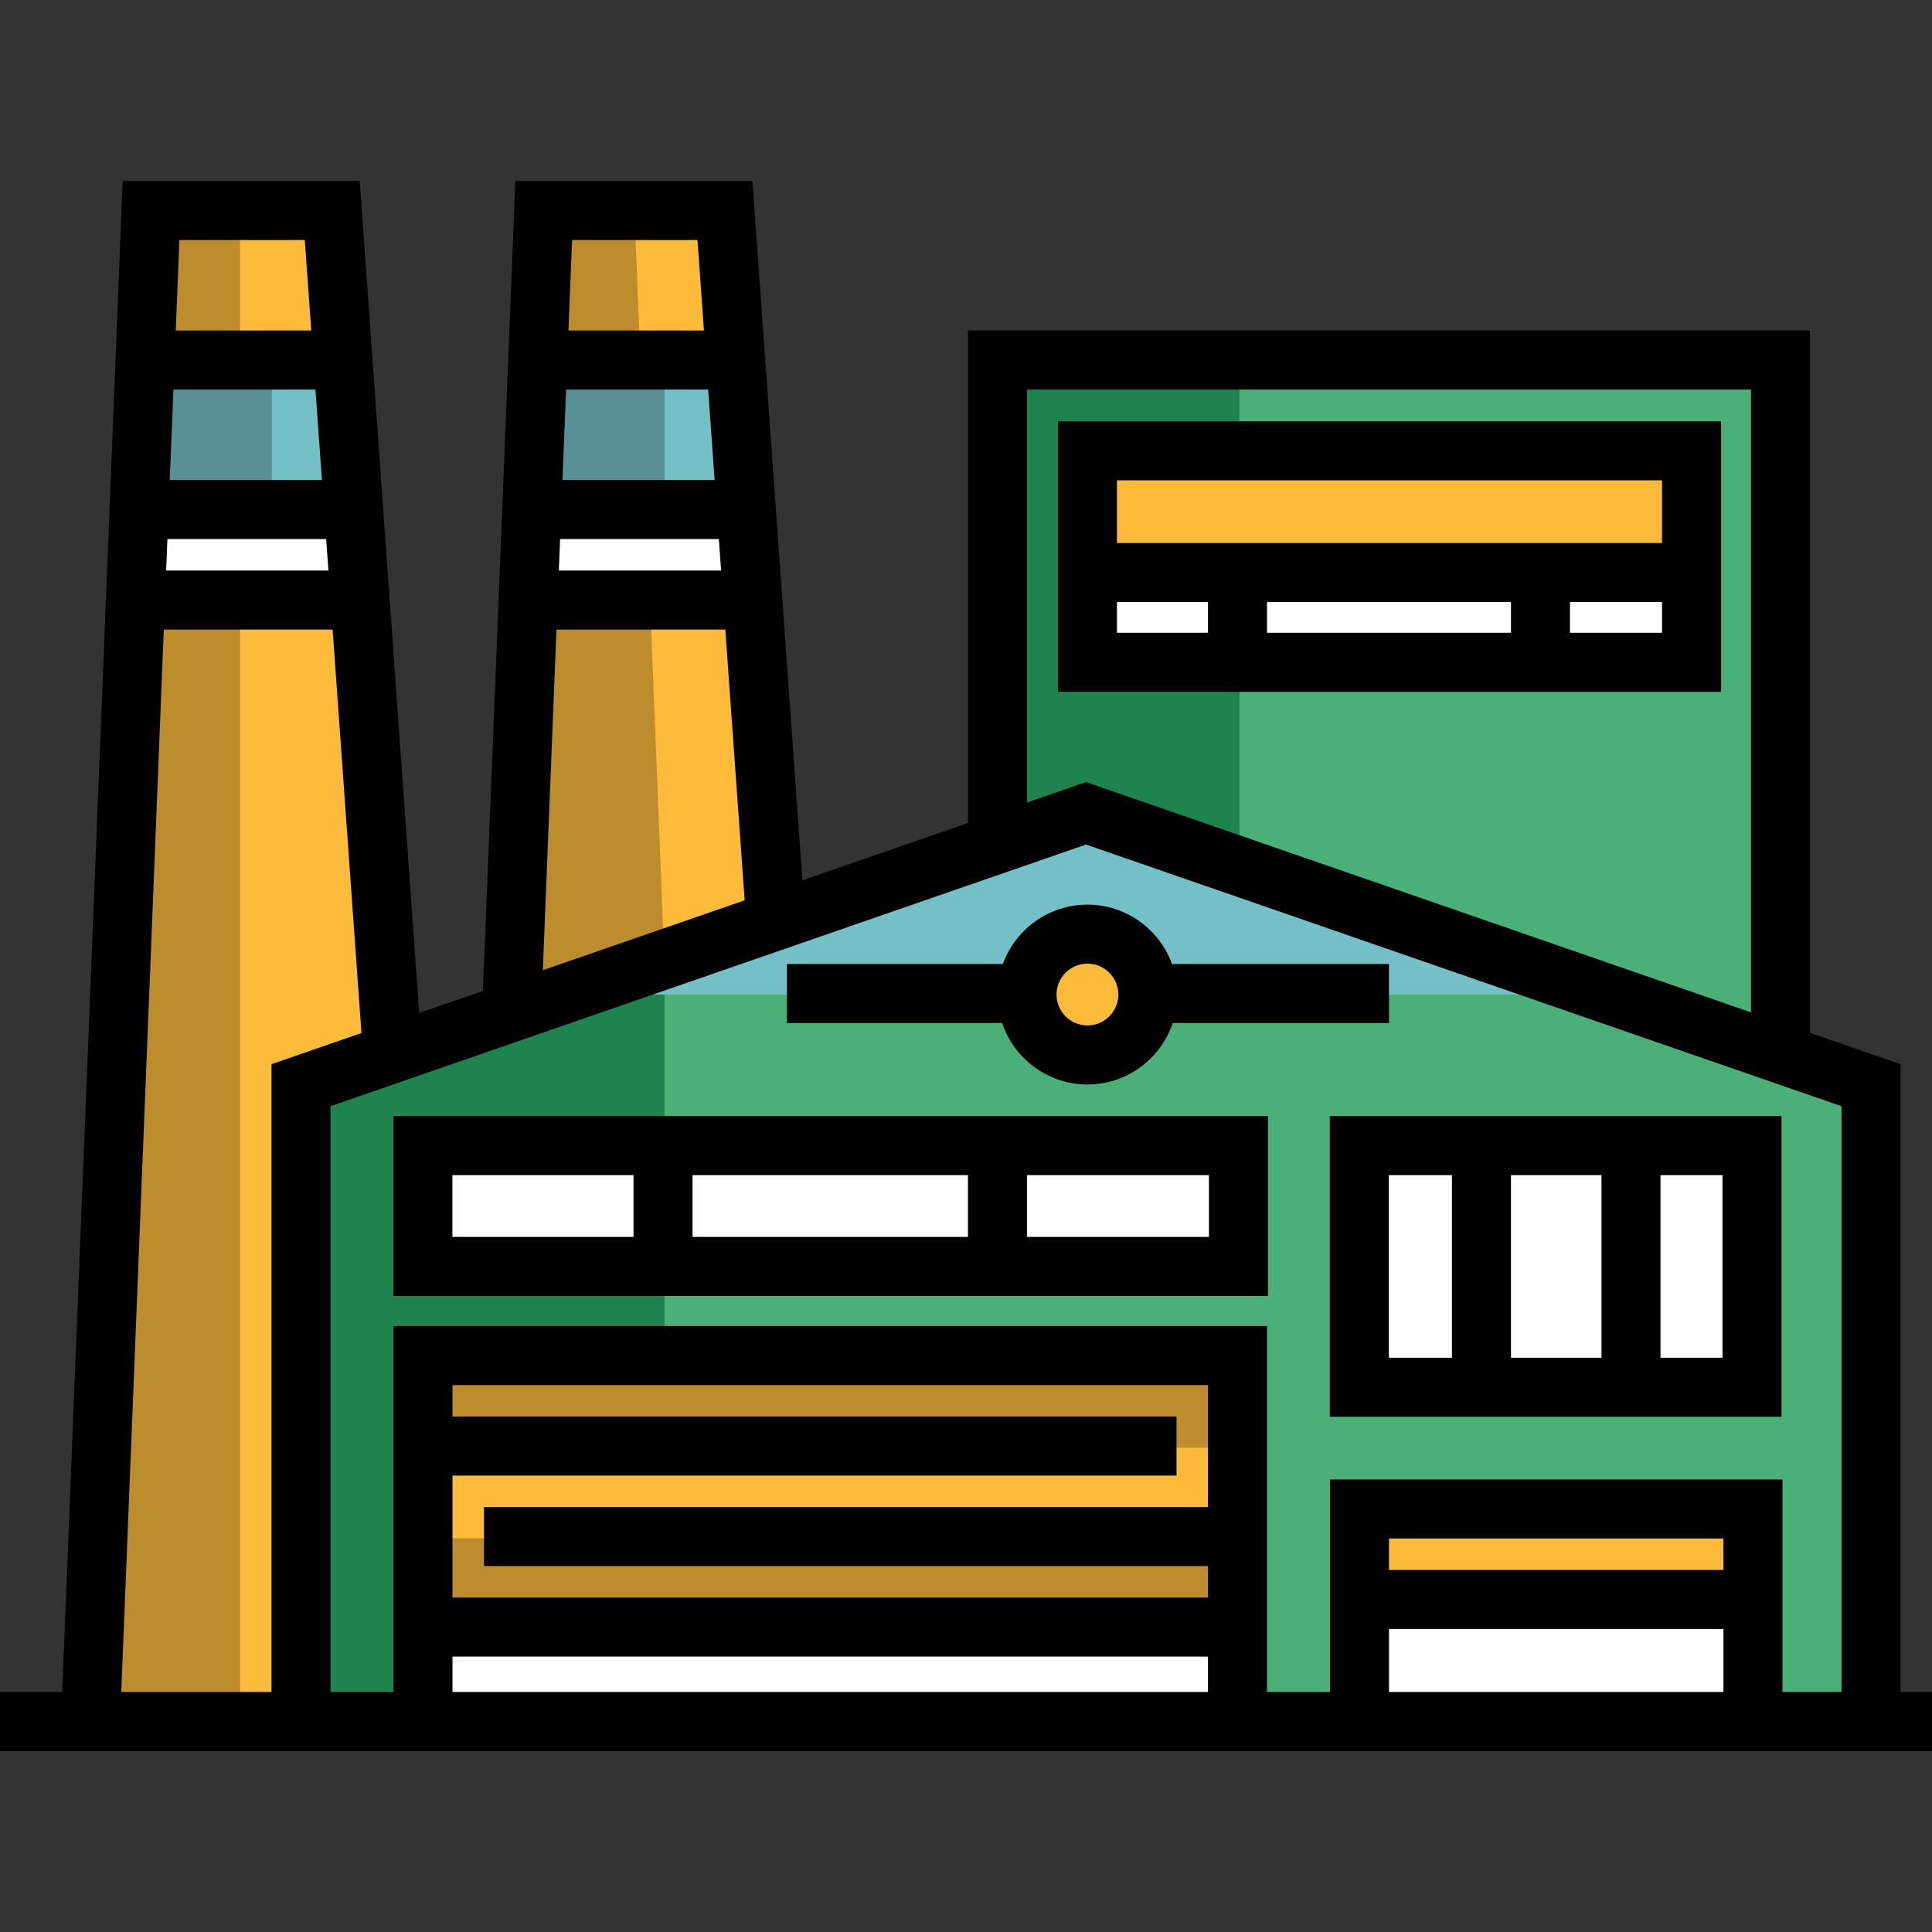 <?xml version="1.0" encoding="iso-8859-1"?>
<!-- Uploaded to: SVG Repo, www.svgrepo.com, Generator: SVG Repo Mixer Tools -->
<svg version="1.1" id="Layer_1" xmlns="http://www.w3.org/2000/svg" xmlns:xlink="http://www.w3.org/1999/xlink" 
	 viewBox="0 0 512 512" xml:space="preserve">
<rect x="0" y="0" width="512" height="512" fill="#333333" stroke="none"/>
<polygon style="fill:#FCBB3B;" points="24.015,455.69 40.026,55.267 88.056,55.267 112.072,455.69 "/>
<polygon style="fill:#BD8C2C;" points="24.015,455.69 40.026,55.267 63.609,55.267 63.609,455.69 "/>
<rect x="40.022" y="95.466" style="fill:#75C0C7;" width="48.03" height="40.022"/>
<polygon style="fill:#589095;" points="72.046,135.487 36.836,135.039 40.026,95.461 72.046,95.461 "/>
<polyline style="fill:#FCBB3B;" points="135.446,271.486 144.092,55.267 192.122,55.267 205.845,247.426 "/>
<polyline style="fill:#BD8C2C;" points="135.446,271.486 144.092,55.267 168.107,55.267 176.112,255.437 "/>
<polygon style="fill:#FFFFFF;" points="96.061,159.502 35.876,159.022 36.836,135.039 93.751,135.487 "/>
<rect x="144.09" y="95.466" style="fill:#75C0C7;" width="48.03" height="40.022"/>
<polygon style="fill:#FFFFFF;" points="200.127,159.502 139.943,159.022 140.919,135.039 197.817,135.469 "/>
<polygon style="fill:#589095;" points="176.112,135.487 140.919,135.039 144.092,95.461 176.112,95.461 "/>
<polyline style="fill:#4BAF78;" points="263.821,223.153 263.821,95.935 472.375,95.935 472.375,279.462 "/>
<polyline style="fill:#1E834E;" points="263.821,223.153 263.821,95.935 328.473,95.935 328.473,279.462 "/>
<rect x="288.18" y="119.481" style="fill:#FFFFFF;" width="160.096" height="56.035"/>
<polyline style="fill:#4BAF78;" points="80.293,455.69 80.293,287.583 288.326,215.537 496.358,287.583 496.358,455.69 "/>
<rect x="288.18" y="119.481" style="fill:#FCBB3B;" width="160.096" height="32.02"/>
<g>
	<rect x="360.225" y="303.592" style="fill:#FFFFFF;" width="104.068" height="64.037"/>
	<rect x="360.225" y="423.667" style="fill:#FFFFFF;" width="104.068" height="32.02"/>
</g>
<rect x="360.225" y="399.652" style="fill:#FCBB3B;" width="104.068" height="24.015"/>
<polygon style="fill:#1E834E;" points="176.112,455.69 80.051,455.69 80.051,287.583 176.112,255.437 "/>
<g>
	<rect x="112.066" y="303.592" style="fill:#FFFFFF;" width="216.135" height="32.02"/>
	<rect x="112.066" y="431.675" style="fill:#FFFFFF;" width="216.135" height="24.015"/>
</g>
<rect x="112.066" y="359.63" style="fill:#FCBB3B;" width="216.135" height="72.045"/>
<polygon style="fill:#75C0C7;" points="424.407,263.568 152.096,263.568 288.183,215.537 "/>
<rect x="112.066" y="407.66" style="fill:#BD8C2C;" width="216.135" height="24.015"/>
<circle style="fill:#FCBB3B;" cx="288.18" cy="263.57" r="16.011"/>
<rect x="112.066" y="359.63" style="fill:#BD8C2C;" width="216.135" height="24.015"/>
<path d="M104.251,295.773v47.662h231.779v-47.662H104.251z M256.521,311.415v16.379h-72.994v-16.379H256.521z M119.892,311.415
	h47.993v16.379h-47.993V311.415z M320.388,327.794h-48.225v-16.379h48.225V327.794z"/>
<path d="M352.408,295.773v79.682h119.708v-79.682H352.408z M424.407,311.415v48.399h-23.984v-48.399H424.407z M368.05,311.415
	h16.732v48.399H368.05V311.415z M456.475,359.814h-16.426v-48.399h16.426V359.814z"/>
<path d="M503.658,448.391V282.015l-23.984-8.306V87.593H256.521v130.503l-43.875,15.194L199.405,47.967h-62.827l-8.592,214.643
	l-16.892,5.85L95.338,47.967H32.511L16.487,448.391H0v15.642h512v-15.642H503.658z M272.163,103.234h191.87v165.058l-176.228-61.031
	l-15.642,5.417V103.234z M151.606,63.609h33.234l1.714,23.984h-35.909L151.606,63.609z M150.019,103.234h37.652l1.714,23.984
	h-40.327L150.019,103.234z M148.433,142.859h42.071l0.596,8.342h-43.001L148.433,142.859z M147.473,166.843h44.745l5.127,71.746
	l-53.487,18.524L147.473,166.843z M47.54,63.609h33.234l1.714,23.984H46.579L47.54,63.609z M45.954,103.234h37.651l1.714,23.984
	H44.994L45.954,103.234z M44.369,142.859h42.068l0.596,8.342h-43L44.369,142.859z M43.408,166.843h44.742l7.64,106.916l-23.84,8.256
	v166.376h-39.81L43.408,166.843z M119.919,391.039h191.87v-15.642h-191.87v-8.342H320.13v32.326h-191.87v15.642h191.87v8.342
	H119.919V391.039z M119.919,439.006H320.13v9.385H119.919V439.006z M456.733,448.391h-88.635v-16.684h88.635V448.391z
	 M456.733,416.065h-88.635v-8.342h88.635V416.065z M352.456,392.081v56.31h-16.684v-96.978H104.277v96.978H87.593V293.152
	l200.212-69.338l200.212,69.338v155.239h-15.642v-56.31H352.456z"/>
<path d="M456.105,111.656H280.362v71.677h175.743V111.656z M320.13,167.691h-24.127v-8.147h24.127V167.691z M400.424,167.691
	h-64.652v-8.147h64.652V167.691z M440.464,167.691h-24.399v-8.147h24.399V167.691z M440.464,143.902h-24.399h-15.642h-64.652H320.13
	h-24.127v-16.605h144.46V143.902z"/>
<path d="M288.183,239.737c-10.302,0-19.095,6.572-22.415,15.742h-57.214v15.642h57.032c3.166,9.449,12.096,16.279,22.598,16.279
	c10.501,0,19.431-6.83,22.597-16.279h57.317v-15.642h-57.499C307.279,246.309,298.485,239.737,288.183,239.737z M288.183,271.757
	c-4.515,0-8.19-3.674-8.19-8.19s3.674-8.19,8.19-8.19c4.516,0,8.19,3.674,8.19,8.19
	C296.373,268.084,292.698,271.757,288.183,271.757z"/>
</svg>